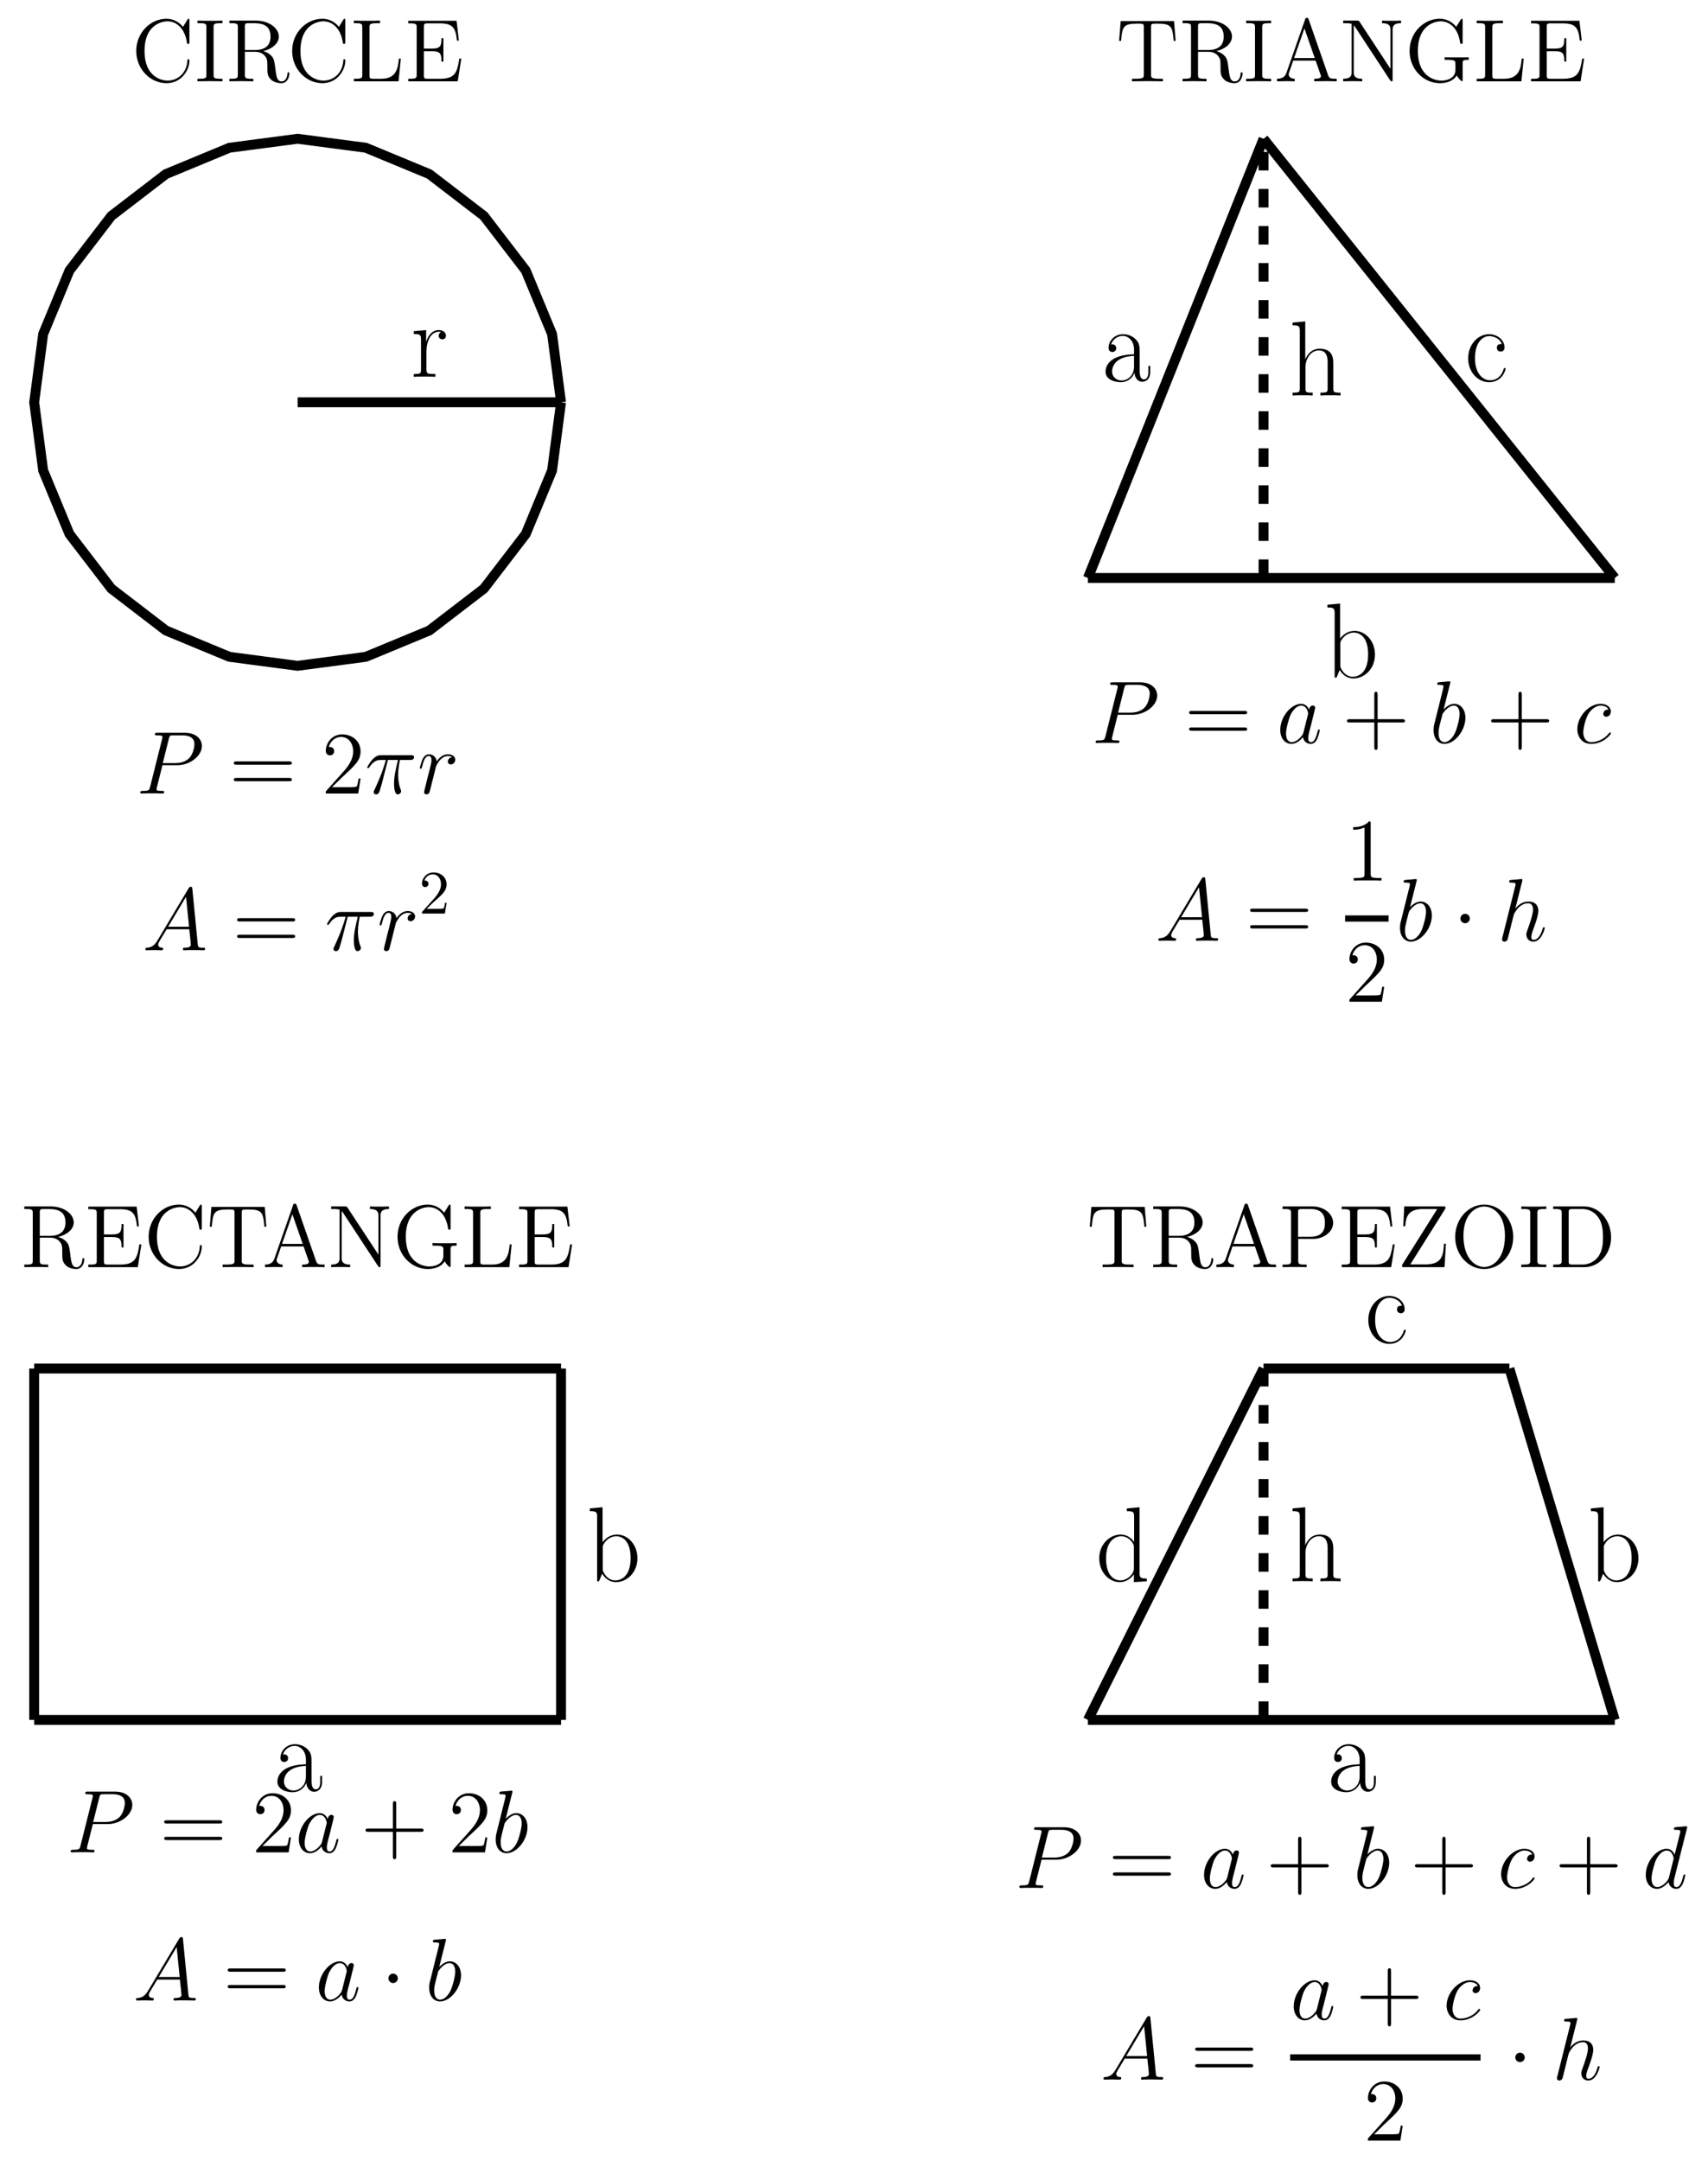 <?xml version="1.0" encoding="UTF-8" standalone="no"?>
<!DOCTYPE svg PUBLIC "-//W3C//DTD SVG 1.1//EN" "http://www.w3.org/Graphics/SVG/1.1/DTD/svg11.dtd">
<svg xmlns="http://www.w3.org/2000/svg" xmlns:xlink="http://www.w3.org/1999/xlink" version="1.1" width="275.684pt" height="348.718pt" viewBox="0 0 275.684 348.718">
<symbol id="font_0_6">
<path d="M .598 .702 C .598 .72 .598 .725 .588 .725 C .582 .725 .581 .723 .575 .713 L .526 .634 C .481 .69 .413 .725 .341 .725 C .158 .725 0 .567 0 .363 C 0 .156 .16 0 .341 0 C .505 0 .598 .143 .598 .253 C .598 .264 .598 .27 .587 .27 C .577 .27 .576 .265 .576 .258 C .567 .099 .451 .029 .354 .029 C .284 .029 .093 .071 .093 .363 C .093 .652 .281 .696 .353 .696 C .458 .696 .55 .607 .57 .457 C .572 .445 .572 .442 .584 .442 C .598 .442 .598 .445 .598 .465 L .598 .702 Z "/>
</symbol>
<symbol id="font_0_a">
<path d="M .181 .607 C .181 .644 .184 .654 .259 .654 L .281 .654 L .281 .683 C .257 .681 .171 .681 .141 .681 C .111 .681 .024 .681 0 .683 L 0 .654 L .022 .654 C .097 .654 .1 .644 .1 .607 L .1 .076 C .1 .039 .097 .029 .022 .029 L 0 .029 L 0 0 C .024 .002 .11 .002 .14 .002 C .17 .002 .257 .002 .281 0 L .281 .029 L .259 .029 C .184 .029 .181 .039 .181 .076 L .181 .607 Z "/>
</symbol>
<symbol id="font_0_f">
<path d="M .38 .361 C .479 .384 .556 .447 .556 .524 C .556 .621 .443 .704 .299 .704 L 0 .704 L 0 .675 L .02 .675 C .092 .675 .095 .665 .095 .628 L .095 .097 C .095 .06 .092 .05 .02 .05 L 0 .05 L 0 .021 C .023 .023 .105 .023 .134 .023 C .163 .023 .246 .023 .269 .021 L .269 .05 L .249 .05 C .177 .05 .174 .06 .174 .097 L .174 .353 L .29 .353 C .329 .353 .366 .342 .393 .314 C .427 .276 .427 .255 .427 .186 C .427 .107 .427 .081 .471 .038 C .486 .023 .528 0 .584 0 C .662 0 .675 .087 .675 .108 C .675 .114 .675 .123 .664 .123 C .654 .123 .654 .117 .653 .107 C .648 .047 .619 .02 .587 .02 C .541 .02 .531 .067 .523 .12 C .522 .127 .516 .17 .513 .195 C .506 .245 .502 .277 .472 .308 C .461 .319 .435 .346 .38 .361 M .286 .373 L .174 .373 L .174 .635 C .174 .658 .174 .67 .195 .674 C .204 .675 .234 .675 .254 .675 C .335 .675 .463 .675 .463 .524 C .463 .437 .416 .373 .286 .373 Z "/>
</symbol>
<symbol id="font_0_b">
<path d="M .529 .256 L .507 .256 C .497 .156 .484 .029 .309 .029 L .222 .029 C .178 .029 .176 .036 .176 .069 L .176 .606 C .176 .642 .178 .654 .265 .654 L .295 .654 L .295 .683 C .266 .681 .178 .681 .143 .681 C .113 .681 .024 .681 0 .683 L 0 .654 L .02 .654 C .092 .654 .095 .644 .095 .607 L .095 .076 C .095 .039 .092 .029 .02 .029 L 0 .029 L 0 0 L .503 0 L .529 .256 Z "/>
</symbol>
<symbol id="font_0_8">
<path d="M .597 .256 L .575 .256 C .551 .1 .527 .029 .358 .029 L .222 .029 C .178 .029 .176 .036 .176 .069 L .176 .339 L .267 .339 C .363 .339 .374 .308 .374 .222 L .396 .222 L .396 .485 L .374 .485 C .374 .399 .363 .368 .267 .368 L .176 .368 L .176 .612 C .176 .645 .178 .652 .222 .652 L .355 .652 C .502 .652 .533 .602 .548 .458 L .57 .458 L .544 .681 L 0 .681 L 0 .652 L .02 .652 C .092 .652 .095 .642 .095 .605 L .095 .076 C .095 .039 .092 .029 .02 .029 L 0 .029 L 0 0 L .557 0 L .597 .256 Z "/>
</symbol>
<use xlink:href="#font_0_6" transform="matrix(14.346,0,0,-14.346,21.992,13.425)"/>
<use xlink:href="#font_0_a" transform="matrix(14.346,0,0,-14.346,31.876,13.124)"/>
<use xlink:href="#font_0_f" transform="matrix(14.346,0,0,-14.346,37.027,13.425)"/>
<use xlink:href="#font_0_6" transform="matrix(14.346,0,0,-14.346,47.155,13.425)"/>
<use xlink:href="#font_0_b" transform="matrix(14.346,0,0,-14.346,57.111,13.124)"/>
<use xlink:href="#font_0_8" transform="matrix(14.346,0,0,-14.346,65.891,13.124)"/>
<path transform="matrix(1,0,0,-1,5.517,334.206)" stroke-width="1.594" stroke-linecap="butt" stroke-miterlimit="10" stroke-linejoin="miter" fill="none" stroke="#000000" d="M 85.04 269.295 L 83.591 280.3 L 79.344 290.555 L 72.586 299.361 L 63.78 306.118 L 53.525 310.366 L 42.52 311.815 L 31.515 310.366 L 21.26 306.118 L 12.454 299.361 L 5.697 290.555 L 1.449 280.3 L 0 269.295 L 1.449 258.29 L 5.697 248.035 L 12.454 239.229 L 21.26 232.471 L 31.515 228.223 L 42.52 226.774 L 53.525 228.223 L 63.78 232.471 L 72.586 239.229 L 79.344 248.035 L 83.591 258.29 L 85.04 269.295 "/>
<path transform="matrix(1,0,0,-1,5.517,334.206)" stroke-width="1.594" stroke-linecap="butt" stroke-miterlimit="10" stroke-linejoin="miter" fill="none" stroke="#000000" d="M 42.52 269.295 L 85.04 269.295 "/>
<symbol id="font_1_6">
<path d="M .119 .236 C .119 .332 .16 .422 .235 .422 C .242 .422 .249 .421 .256 .418 C .256 .418 .234 .411 .234 .385 C .234 .361 .253 .351 .268 .351 C .28 .351 .302 .358 .302 .386 C .302 .418 .27 .438 .236 .438 C .16 .438 .127 .364 .117 .329 L .116 .329 L .116 .438 L 0 .427 L 0 .401 C .059 .401 .068 .395 .068 .347 L .068 .069 C .068 .031 .064 .026 0 .026 L 0 0 C .024 .002 .07 .002 .096 .002 C .125 .002 .176 .002 .203 0 L .203 .026 C .131 .026 .119 .026 .119 .071 L .119 .236 Z "/>
</symbol>
<use xlink:href="#font_1_6" transform="matrix(17.215,0,0,-17.215,66.782,60.797)"/>
<symbol id="font_2_3">
<path d="M .249 .318 L .417 .318 C .555 .318 .693 .42 .693 .534 C .693 .612 .627 .683 .501 .683 L .192 .683 C .173 .683 .164 .683 .164 .664 C .164 .654 .173 .654 .188 .654 C .249 .654 .249 .646 .249 .635 C .249 .633 .249 .627 .245 .612 L .11 .074 C .101 .039 .099 .029 .029 .029 C .01 .029 0 .029 0 .011 C 0 0 .009 0 .015 0 C .034 0 .054 .002 .073 .002 L .19 .002 C .209 .002 .23 0 .249 0 C .257 0 .268 0 .268 .019 C .268 .029 .259 .029 .244 .029 C .184 .029 .183 .036 .183 .046 C .183 .051 .184 .058 .185 .063 L .249 .318 M .321 .615 C .33 .652 .334 .654 .373 .654 L .472 .654 C .547 .654 .609 .63 .609 .555 C .609 .529 .596 .444 .55 .398 C .533 .38 .485 .342 .394 .342 L .253 .342 L .321 .615 Z "/>
</symbol>
<use xlink:href="#font_2_3" transform="matrix(14.346,0,0,-14.346,22.647,128.035)"/>
<symbol id="font_0_4">
<path d="M .621 .186 C .635 .186 .653 .186 .653 .204 C .653 .223 .636 .223 .621 .223 L .032 .223 C .018 .223 0 .223 0 .205 C 0 .186 .017 .186 .032 .186 L .621 .186 M .621 0 C .635 0 .653 0 .653 .018 C .653 .037 .636 .037 .621 .037 L .032 .037 C .018 .037 0 .037 0 .019 C 0 0 .017 0 .032 0 L .621 0 Z "/>
</symbol>
<symbol id="font_0_3">
<path d="M .391 .168 L .369 .168 C .366 .151 .358 .096 .348 .08 C .341 .071 .284 .071 .254 .071 L .069 .071 C .096 .094 .157 .158 .183 .182 C .335 .322 .391 .374 .391 .473 C .391 .588 .3 .665 .184 .665 C .068 .665 0 .566 0 .48 C 0 .429 .044 .429 .047 .429 C .068 .429 .094 .444 .094 .476 C .094 .504 .075 .523 .047 .523 C .038 .523 .036 .523 .033 .522 C .052 .59 .106 .636 .171 .636 C .256 .636 .308 .565 .308 .473 C .308 .388 .259 .314 .202 .25 L 0 .024 L 0 0 L .365 0 L .391 .168 Z "/>
</symbol>
<use xlink:href="#font_0_4" transform="matrix(14.346,0,0,-14.346,37.738,126.055)"/>
<use xlink:href="#font_0_3" transform="matrix(14.346,0,0,-14.346,52.586,128.035)"/>
<symbol id="font_2_1">
<path d="M .233 .387 L .346 .387 C .319 .275 .302 .202 .302 .122 C .302 .108 .302 0 .343 0 C .364 0 .382 .019 .382 .036 C .382 .041 .382 .043 .375 .058 C .348 .127 .348 .213 .348 .22 C .348 .226 .348 .297 .369 .387 L .481 .387 C .494 .387 .527 .387 .527 .419 C .527 .441 .508 .441 .49 .441 L .161 .441 C .138 .441 .104 .441 .058 .392 C .032 .363 0 .31 0 .304 C 0 .298 .005 .296 .011 .296 C .018 .296 .019 .299 .024 .305 C .076 .387 .128 .387 .153 .387 L .21 .387 C .188 .312 .163 .225 .081 .05 C .073 .034 .073 .032 .073 .026 C .073 .005 .091 0 .1 0 C .129 0 .137 .026 .149 .068 C .165 .119 .165 .121 .175 .161 L .233 .387 Z "/>
</symbol>
<symbol id="font_2_9">
<path d="M .362 .419 C .331 .413 .315 .391 .315 .369 C .315 .345 .334 .337 .348 .337 C .376 .337 .399 .361 .399 .391 C .399 .423 .368 .451 .318 .451 C .278 .451 .232 .433 .19 .372 C .183 .425 .143 .451 .103 .451 C .064 .451 .044 .421 .032 .399 C .015 .363 0 .303 0 .298 C 0 .294 .004 .289 .011 .289 C .019 .289 .02 .29 .026 .313 C .041 .373 .06 .431 .1 .431 C .124 .431 .131 .414 .131 .385 C .131 .363 .121 .324 .114 .293 L .086 .185 C .082 .166 .071 .121 .066 .103 C .059 .077 .048 .03 .048 .025 C .048 .011 .059 0 .074 0 C .085 0 .104 .007 .11 .027 C .113 .035 .15 .186 .156 .209 C .161 .231 .167 .252 .172 .274 C .176 .288 .18 .304 .183 .317 C .186 .326 .213 .375 .238 .397 C .25 .408 .276 .431 .317 .431 C .333 .431 .349 .428 .362 .419 Z "/>
</symbol>
<symbol id="font_2_2">
<path d="M .136 .111 C .101 .052 .067 .032 .019 .029 C .008 .028 0 .028 0 .01 C 0 .004 .005 0 .012 0 C .03 0 .075 .002 .093 .002 C .122 .002 .154 0 .182 0 C .188 0 .2 0 .2 .019 C .2 .028 .192 .029 .186 .029 C .163 .031 .144 .039 .144 .063 C .144 .077 .15 .088 .163 .11 L .239 .236 L .494 .236 C .495 .227 .495 .219 .496 .21 C .499 .184 .511 .08 .511 .061 C .511 .031 .46 .029 .444 .029 C .433 .029 .422 .029 .422 .011 C .422 0 .431 0 .437 0 C .454 0 .474 .002 .491 .002 L .548 .002 C .609 .002 .653 0 .654 0 C .661 0 .672 0 .672 .019 C .672 .029 .663 .029 .648 .029 C .593 .029 .592 .038 .589 .068 L .528 .692 C .526 .712 .522 .714 .511 .714 C .501 .714 .495 .712 .486 .697 L .136 .111 M .256 .265 L .457 .601 L .491 .265 L .256 .265 Z "/>
</symbol>
<use xlink:href="#font_2_1" transform="matrix(14.346,0,0,-14.346,59.27,128.178)"/>
<use xlink:href="#font_2_9" transform="matrix(14.346,0,0,-14.346,67.763,128.178)"/>
<use xlink:href="#font_2_2" transform="matrix(14.346,0,0,-14.346,23.47,153.33)"/>
<use xlink:href="#font_0_4" transform="matrix(14.346,0,0,-14.346,38.272,151.35)"/>
<use xlink:href="#font_2_1" transform="matrix(14.346,0,0,-14.346,52.781,153.473)"/>
<use xlink:href="#font_2_9" transform="matrix(14.346,0,0,-14.346,61.274,153.473)"/>
<symbol id="font_3_1">
<path d="M .077 .077 L .183 .18 C .339 .318 .399 .372 .399 .472 C .399 .586 .309 .666 .187 .666 C .074 .666 0 .574 0 .485 C 0 .429 .05 .429 .053 .429 C .07 .429 .105 .441 .105 .482 C .105 .508 .087 .534 .052 .534 C .044 .534 .042 .534 .039 .533 C .062 .598 .116 .635 .174 .635 C .265 .635 .308 .554 .308 .472 C .308 .392 .258 .313 .203 .251 L .011 .037 C 0 .026 0 .024 0 0 L .371 0 L .399 .174 L .374 .174 C .369 .144 .362 .1 .352 .085 C .345 .077 .279 .077 .257 .077 L .077 .077 Z "/>
</symbol>
<use xlink:href="#font_3_1" transform="matrix(9.963,0,0,-9.963,68.11,147.407)"/>
<symbol id="font_0_10">
<path d="M .618 .678 L .018 .678 L 0 .455 L .022 .455 C .036 .613 .045 .649 .203 .649 C .221 .649 .249 .649 .257 .647 C .277 .644 .278 .632 .278 .609 L .278 .077 C .278 .043 .278 .029 .18 .029 L .144 .029 L .144 0 C .176 .002 .279 .002 .318 .002 C .357 .002 .461 .002 .493 0 L .493 .029 L .457 .029 C .359 .029 .359 .043 .359 .077 L .359 .609 C .359 .634 .361 .643 .377 .647 C .385 .649 .414 .649 .433 .649 C .591 .649 .6 .613 .614 .455 L .636 .455 L .618 .678 Z "/>
</symbol>
<symbol id="font_0_5">
<path d="M .356 .696 C .352 .708 .35 .714 .336 .714 C .322 .714 .32 .711 .315 .695 L .106 .097 C .092 .056 .064 .03 0 .029 L 0 0 C .061 .002 .063 .002 .096 .002 C .124 .002 .172 .002 .198 0 L .198 .029 C .156 .03 .131 .051 .131 .079 C .131 .085 .131 .087 .136 .1 L .182 .233 L .434 .233 L .489 .076 C .494 .064 .494 .062 .494 .059 C .494 .029 .443 .029 .418 .029 L .418 0 C .441 .002 .52 .002 .548 .002 C .576 .002 .648 .002 .671 0 L .671 .029 C .606 .029 .588 .029 .574 .07 L .356 .696 M .308 .595 L .424 .262 L .192 .262 L .308 .595 Z "/>
</symbol>
<symbol id="font_0_c">
<path d="M .185 .669 C .176 .682 .175 .683 .153 .683 L 0 .683 L 0 .654 C .043 .654 .068 .654 .095 .647 L .095 .105 C .095 .076 .095 .029 0 .029 L 0 0 C .026 .002 .079 .002 .107 .002 C .135 .002 .188 .002 .214 0 L .214 .029 C .119 .029 .119 .076 .119 .105 L .119 .631 C .127 .623 .127 .621 .136 .609 L .526 .015 C .536 .001 .537 0 .544 0 C .553 0 .555 .004 .556 .006 L .556 .578 C .556 .607 .556 .654 .651 .654 L .651 .683 C .625 .681 .572 .681 .544 .681 C .516 .681 .463 .681 .437 .683 L .437 .654 C .532 .654 .532 .607 .532 .578 L .532 .141 L .185 .669 Z "/>
</symbol>
<symbol id="font_0_9">
<path d="M .597 .219 C .597 .258 .601 .263 .665 .263 L .665 .292 C .639 .29 .57 .29 .54 .29 C .508 .29 .421 .29 .394 .292 L .394 .263 L .425 .263 C .513 .263 .516 .251 .516 .215 L .516 .151 C .516 .037 .385 .029 .359 .029 C .28 .029 .093 .077 .093 .363 C .093 .652 .282 .696 .352 .696 C .439 .696 .543 .633 .569 .456 C .571 .445 .571 .442 .583 .442 C .597 .442 .597 .445 .597 .465 L .597 .702 C .597 .72 .597 .725 .587 .725 C .581 .725 .58 .723 .574 .713 L .525 .634 C .496 .67 .435 .725 .34 .725 C .159 .725 0 .568 0 .363 C 0 .156 .159 0 .341 0 C .412 0 .493 .023 .53 .087 C .548 .055 .581 .022 .589 .022 C .597 .022 .597 .028 .597 .044 L .597 .219 Z "/>
</symbol>
<use xlink:href="#font_0_10" transform="matrix(14.346,0,0,-14.346,180.633,13.124)"/>
<use xlink:href="#font_0_f" transform="matrix(14.346,0,0,-14.346,190.876,13.425)"/>
<use xlink:href="#font_0_a" transform="matrix(14.346,0,0,-14.346,201.134,13.124)"/>
<use xlink:href="#font_0_5" transform="matrix(14.346,0,0,-14.346,206.126,13.124)"/>
<use xlink:href="#font_0_c" transform="matrix(14.346,0,0,-14.346,216.8,13.124)"/>
<use xlink:href="#font_0_9" transform="matrix(14.346,0,0,-14.346,227.516,13.425)"/>
<use xlink:href="#font_0_b" transform="matrix(14.346,0,0,-14.346,238.348,13.124)"/>
<use xlink:href="#font_0_8" transform="matrix(14.346,0,0,-14.346,247.128,13.124)"/>
<path transform="matrix(1,0,0,-1,5.517,334.206)" stroke-width="1.594" stroke-linecap="butt" stroke-miterlimit="10" stroke-linejoin="miter" fill="none" stroke="#000000" d="M 170.081 240.948 L 255.121 240.948 "/>
<symbol id="font_1_2">
<path d="M .119 .702 L 0 .691 L 0 .665 C .059 .665 .068 .659 .068 .611 L .068 .008 L .086 .008 L .115 .079 C .144 .032 .187 0 .245 0 C .345 0 .446 .088 .446 .224 C .446 .352 .356 .446 .255 .446 C .193 .446 .149 .413 .119 .374 L .119 .702 M .121 .323 C .121 .341 .121 .344 .135 .365 C .174 .425 .23 .43 .249 .43 C .279 .43 .382 .414 .382 .225 C .382 .027 .264 .016 .24 .016 C .209 .016 .164 .028 .132 .086 C .121 .105 .121 .107 .121 .125 L .121 .323 Z "/>
</symbol>
<use xlink:href="#font_1_2" transform="matrix(17.215,0,0,-17.215,214.252,109.472)"/>
<path transform="matrix(1,0,0,-1,5.517,334.206)" stroke-width="1.594" stroke-linecap="butt" stroke-miterlimit="10" stroke-linejoin="miter" fill="none" stroke="#000000" d="M 170.081 240.948 L 198.428 311.815 "/>
<symbol id="font_1_1">
<path d="M .32 .267 C .32 .333 .32 .368 .278 .407 C .241 .44 .198 .45 .164 .45 C .085 .45 .028 .388 .028 .322 C .028 .285 .058 .283 .064 .283 C .077 .283 .1 .291 .1 .319 C .1 .344 .081 .355 .064 .355 C .06 .355 .055 .354 .052 .353 C .073 .416 .127 .434 .162 .434 C .212 .434 .267 .39 .267 .306 L .267 .262 C .208 .26 .137 .252 .081 .222 C .018 .187 0 .137 0 .099 C 0 .022 .09 0 .143 0 C .198 0 .249 .031 .271 .088 C .273 .044 .301 .004 .345 .004 C .366 .004 .419 .018 .419 .097 L .419 .153 L .401 .153 L .401 .096 C .401 .035 .374 .027 .361 .027 C .32 .027 .32 .079 .32 .123 L .32 .267 M .267 .147 C .267 .06 .205 .016 .15 .016 C .1 .016 .061 .053 .061 .099 C .061 .129 .074 .182 .132 .214 C .18 .241 .235 .245 .267 .247 L .267 .147 Z "/>
</symbol>
<use xlink:href="#font_1_1" transform="matrix(17.215,0,0,-17.215,178.445,61.672)"/>
<path transform="matrix(1,0,0,-1,5.517,334.206)" stroke-width="1.594" stroke-linecap="butt" stroke-miterlimit="10" stroke-linejoin="miter" fill="none" stroke="#000000" d="M 198.428 311.815 L 255.121 240.948 "/>
<symbol id="font_1_3">
<path d="M .316 .358 C .297 .358 .269 .358 .269 .323 C .269 .295 .292 .287 .305 .287 C .312 .287 .341 .29 .341 .325 C .341 .396 .273 .45 .196 .45 C .09 .45 0 .352 0 .224 C 0 .091 .094 0 .196 0 C .32 0 .351 .115 .351 .126 C .351 .13 .35 .133 .343 .133 C .336 .133 .335 .132 .331 .119 C .305 .038 .248 .018 .205 .018 C .141 .018 .064 .077 .064 .225 C .064 .377 .138 .432 .197 .432 C .236 .432 .294 .413 .316 .358 Z "/>
</symbol>
<use xlink:href="#font_1_3" transform="matrix(17.215,0,0,-17.215,236.974,61.672)"/>
<path transform="matrix(1,0,0,-1,5.517,334.206)" stroke-width="1.594" stroke-linecap="butt" stroke-dasharray="2.989,2.989" stroke-miterlimit="10" stroke-linejoin="miter" fill="none" stroke="#000000" d="M 198.428 240.948 L 198.428 311.815 "/>
<symbol id="font_1_5">
<path d="M .382 .304 C .382 .355 .372 .438 .254 .438 C .172 .438 .132 .372 .12 .339 L .119 .339 L .119 .694 L 0 .683 L 0 .657 C .059 .657 .068 .651 .068 .603 L .068 .069 C .068 .031 .064 .026 0 .026 L 0 0 C .024 .002 .068 .002 .094 .002 C .12 .002 .165 .002 .189 0 L .189 .026 C .125 .026 .121 .03 .121 .069 L .121 .261 C .121 .353 .177 .422 .247 .422 C .321 .422 .329 .356 .329 .308 L .329 .069 C .329 .031 .325 .026 .261 .026 L .261 0 C .285 .002 .329 .002 .355 .002 C .381 .002 .426 .002 .45 0 L .45 .026 C .386 .026 .382 .03 .382 .069 L .382 .304 Z "/>
</symbol>
<use xlink:href="#font_1_5" transform="matrix(17.215,0,0,-17.215,208.628,63.806)"/>
<use xlink:href="#font_2_3" transform="matrix(14.346,0,0,-14.346,176.841,119.891)"/>
<use xlink:href="#font_0_4" transform="matrix(14.346,0,0,-14.346,191.933,117.911)"/>
<symbol id="font_2_4">
<path d="M .261 .129 C .256 .112 .256 .11 .242 .091 C .22 .063 .176 .02 .129 .02 C .088 .02 .065 .057 .065 .116 C .065 .171 .096 .283 .115 .325 C .149 .395 .196 .431 .235 .431 C .301 .431 .314 .349 .314 .341 C .314 .34 .311 .327 .31 .325 L .261 .129 M .325 .385 C .314 .411 .287 .451 .235 .451 C .122 .451 0 .305 0 .157 C 0 .058 .058 0 .126 0 C .181 0 .228 .043 .256 .076 C .266 .017 .313 0 .343 0 C .373 0 .397 .018 .415 .054 C .431 .088 .445 .149 .445 .153 C .445 .158 .441 .162 .435 .162 C .426 .162 .425 .157 .421 .142 C .406 .083 .387 .02 .346 .02 C .317 .02 .315 .046 .315 .066 C .315 .089 .318 .1 .327 .139 C .334 .164 .339 .186 .347 .215 C .384 .365 .393 .401 .393 .407 C .393 .421 .382 .432 .367 .432 C .335 .432 .327 .397 .325 .385 Z "/>
</symbol>
<use xlink:href="#font_2_4" transform="matrix(14.346,0,0,-14.346,206.642,120.034)"/>
<symbol id="font_0_1">
<path d="M .345 .308 L .621 .308 C .635 .308 .653 .308 .653 .326 C .653 .345 .636 .345 .621 .345 L .345 .345 L .345 .621 C .345 .635 .345 .653 .327 .653 C .308 .653 .308 .636 .308 .621 L .308 .345 L .032 .345 C .018 .345 0 .345 0 .327 C 0 .308 .017 .308 .032 .308 L .308 .308 L .308 .032 C .308 .018 .308 0 .326 0 C .345 0 .345 .017 .345 .032 L .345 .308 Z "/>
</symbol>
<use xlink:href="#font_0_1" transform="matrix(14.346,0,0,-14.346,217.405,120.996)"/>
<symbol id="font_2_5">
<path d="M .186 .679 C .187 .683 .189 .689 .189 .694 C .189 .704 .179 .704 .177 .704 C .176 .704 .14 .701 .122 .699 C .105 .698 .09 .696 .072 .695 C .048 .693 .041 .692 .041 .674 C .041 .664 .051 .664 .061 .664 C .112 .664 .112 .655 .112 .645 C .112 .638 .104 .609 .1 .591 L .076 .495 C .066 .455 .009 .228 .005 .21 C 0 .185 0 .168 0 .155 C 0 .053 .057 0 .122 0 C .238 0 .358 .149 .358 .294 C .358 .386 .306 .451 .231 .451 C .179 .451 .132 .408 .113 .388 L .186 .679 M .123 .02 C .091 .02 .056 .044 .056 .122 C .056 .155 .059 .174 .077 .244 C .08 .257 .096 .321 .1 .334 C .102 .342 .161 .431 .229 .431 C .273 .431 .293 .387 .293 .335 C .293 .287 .265 .174 .24 .122 C .215 .068 .169 .02 .123 .02 Z "/>
</symbol>
<use xlink:href="#font_2_5" transform="matrix(14.346,0,0,-14.346,231.39,120.034)"/>
<use xlink:href="#font_0_1" transform="matrix(14.346,0,0,-14.346,240.679,120.996)"/>
<symbol id="font_2_6">
<path d="M .351 .386 C .332 .386 .323 .386 .309 .374 C .303 .369 .292 .354 .292 .338 C .292 .318 .307 .306 .326 .306 C .35 .306 .377 .326 .377 .366 C .377 .414 .331 .451 .262 .451 C .131 .451 0 .308 0 .166 C 0 .079 .054 0 .156 0 C .292 0 .378 .106 .378 .119 C .378 .125 .372 .13 .368 .13 C .365 .13 .364 .129 .355 .12 C .291 .035 .196 .02 .158 .02 C .089 .02 .067 .08 .067 .13 C .067 .165 .084 .262 .12 .33 C .146 .377 .2 .431 .263 .431 C .276 .431 .331 .429 .351 .386 Z "/>
</symbol>
<use xlink:href="#font_2_6" transform="matrix(14.346,0,0,-14.346,254.592,120.034)"/>
<use xlink:href="#font_2_2" transform="matrix(14.346,0,0,-14.346,186.973,151.793)"/>
<symbol id="font_0_2">
<path d="M .197 .641 C .197 .664 .197 .665 .177 .665 C .153 .638 .103 .601 0 .601 L 0 .572 C .023 .572 .073 .572 .128 .598 L .128 .077 C .128 .041 .125 .029 .037 .029 L .006 .029 L .006 0 C .033 .002 .13 .002 .163 .002 C .196 .002 .292 .002 .319 0 L .319 .029 L .288 .029 C .2 .029 .197 .041 .197 .077 L .197 .641 Z "/>
</symbol>
<use xlink:href="#font_0_4" transform="matrix(14.346,0,0,-14.346,201.775,149.813)"/>
<use xlink:href="#font_0_2" transform="matrix(14.346,0,0,-14.346,218.412,142.088)"/>
<path transform="matrix(1,0,0,-1,217.107,148.206)" stroke-width="1" stroke-linecap="butt" stroke-miterlimit="10" stroke-linejoin="miter" fill="none" stroke="#000000" d="M 0 0 L 7.024 0 "/>
<use xlink:href="#font_0_3" transform="matrix(14.346,0,0,-14.346,217.81,161.634)"/>
<use xlink:href="#font_2_5" transform="matrix(14.346,0,0,-14.346,225.972,151.936)"/>
<symbol id="font_4_1">
<path d="M .106 .053 C .106 .082 .082 .106 .053 .106 C .024 .106 0 .082 0 .053 C 0 .024 .024 0 .053 0 C .082 0 .106 .024 .106 .053 Z "/>
</symbol>
<use xlink:href="#font_4_1" transform="matrix(14.346,0,0,-14.346,235.72,148.967)"/>
<symbol id="font_2_8">
<path d="M .226 .679 C .227 .683 .229 .689 .229 .694 C .229 .704 .219 .704 .217 .704 C .216 .704 .167 .7 .162 .699 C .145 .698 .13 .696 .112 .695 C .087 .693 .08 .692 .08 .674 C .08 .664 .088 .664 .102 .664 C .151 .664 .152 .655 .152 .645 C .152 .639 .15 .631 .149 .628 L .004 .049 C 0 .034 0 .032 0 .026 C 0 .004 .017 0 .027 0 C .044 0 .057 .013 .062 .024 L .107 .205 C .112 .227 .118 .248 .123 .27 C .134 .312 .134 .313 .153 .342 C .172 .371 .217 .431 .294 .431 C .334 .431 .348 .401 .348 .361 C .348 .305 .309 .196 .287 .136 C .278 .112 .273 .099 .273 .081 C .273 .036 .304 0 .352 0 C .445 0 .48 .147 .48 .153 C .48 .158 .476 .162 .47 .162 C .461 .162 .46 .159 .455 .142 C .432 .062 .395 .02 .355 .02 C .345 .02 .329 .021 .329 .053 C .329 .079 .341 .111 .345 .122 C .363 .17 .408 .288 .408 .346 C .408 .406 .373 .451 .297 .451 C .24 .451 .19 .424 .149 .372 L .226 .679 Z "/>
</symbol>
<use xlink:href="#font_2_8" transform="matrix(14.346,0,0,-14.346,242.448,151.936)"/>
<use xlink:href="#font_0_f" transform="matrix(14.346,0,0,-14.346,3.924,204.763)"/>
<use xlink:href="#font_0_8" transform="matrix(14.346,0,0,-14.346,14.253,204.462)"/>
<use xlink:href="#font_0_6" transform="matrix(14.346,0,0,-14.346,23.994,204.763)"/>
<use xlink:href="#font_0_10" transform="matrix(14.346,0,0,-14.346,33.864,204.462)"/>
<use xlink:href="#font_0_5" transform="matrix(14.346,0,0,-14.346,42.773,204.462)"/>
<use xlink:href="#font_0_c" transform="matrix(14.346,0,0,-14.346,53.447,204.462)"/>
<use xlink:href="#font_0_9" transform="matrix(14.346,0,0,-14.346,64.163,204.763)"/>
<use xlink:href="#font_0_b" transform="matrix(14.346,0,0,-14.346,74.995,204.462)"/>
<use xlink:href="#font_0_8" transform="matrix(14.346,0,0,-14.346,83.775,204.462)"/>
<path transform="matrix(1,0,0,-1,5.517,334.206)" stroke-width="1.594" stroke-linecap="butt" stroke-miterlimit="10" stroke-linejoin="miter" fill="none" stroke="#000000" d="M 0 56.694 L 85.04 56.694 "/>
<use xlink:href="#font_1_1" transform="matrix(17.215,0,0,-17.215,44.778,289.18)"/>
<path transform="matrix(1,0,0,-1,5.517,334.206)" stroke-width="1.594" stroke-linecap="butt" stroke-miterlimit="10" stroke-linejoin="miter" fill="none" stroke="#000000" d="M 85.04 56.694 L 85.04 113.387 "/>
<use xlink:href="#font_1_2" transform="matrix(17.215,0,0,-17.215,95.208,255.282)"/>
<path transform="matrix(1,0,0,-1,5.517,334.206)" stroke-width="1.594" stroke-linecap="butt" stroke-miterlimit="10" stroke-linejoin="miter" fill="none" stroke="#000000" d="M 85.04 113.387 L 0 113.387 "/>
<path transform="matrix(1,0,0,-1,5.517,334.206)" stroke-width="1.594" stroke-linecap="butt" stroke-miterlimit="10" stroke-linejoin="miter" fill="none" stroke="#000000" d="M 0 113.387 L 0 56.694 "/>
<use xlink:href="#font_2_3" transform="matrix(14.346,0,0,-14.346,11.413,298.886)"/>
<use xlink:href="#font_0_4" transform="matrix(14.346,0,0,-14.346,26.504,296.906)"/>
<use xlink:href="#font_0_3" transform="matrix(14.346,0,0,-14.346,41.352,298.886)"/>
<use xlink:href="#font_2_4" transform="matrix(14.346,0,0,-14.346,48.237,299.029)"/>
<use xlink:href="#font_0_1" transform="matrix(14.346,0,0,-14.346,59,299.991)"/>
<use xlink:href="#font_0_3" transform="matrix(14.346,0,0,-14.346,73.045,298.886)"/>
<use xlink:href="#font_2_5" transform="matrix(14.346,0,0,-14.346,80.008,299.029)"/>
<use xlink:href="#font_2_2" transform="matrix(14.346,0,0,-14.346,21.958,322.796)"/>
<use xlink:href="#font_0_4" transform="matrix(14.346,0,0,-14.346,36.76,320.816)"/>
<use xlink:href="#font_2_4" transform="matrix(14.346,0,0,-14.346,51.47,322.939)"/>
<use xlink:href="#font_4_1" transform="matrix(14.346,0,0,-14.346,62.692,319.97)"/>
<use xlink:href="#font_2_5" transform="matrix(14.346,0,0,-14.346,69.277,322.939)"/>
<symbol id="font_0_e">
<path d="M .176 .318 L .345 .318 C .462 .318 .569 .397 .569 .498 C .569 .595 .472 .683 .337 .683 L 0 .683 L 0 .654 L .02 .654 C .092 .654 .095 .644 .095 .607 L .095 .076 C .095 .039 .092 .029 .02 .029 L 0 .029 L 0 0 C .024 .002 .106 .002 .135 .002 C .165 .002 .247 .002 .271 0 L .271 .029 L .251 .029 C .179 .029 .176 .039 .176 .076 L .176 .318 M .174 .342 L .174 .614 C .174 .647 .176 .654 .22 .654 L .314 .654 C .476 .654 .476 .541 .476 .498 C .476 .456 .476 .342 .313 .342 L .174 .342 Z "/>
</symbol>
<symbol id="font_0_11">
<path d="M .481 .648 C .489 .661 .489 .662 .489 .669 C .489 .683 .484 .683 .465 .683 L .025 .683 L .014 .46 L .036 .46 C .043 .573 .074 .654 .236 .654 L .396 .654 L 0 .024 C 0 .001 .001 0 .024 0 L .478 0 L .494 .264 L .472 .264 C .465 .123 .444 .031 .262 .031 L .093 .031 L .481 .648 Z "/>
</symbol>
<symbol id="font_0_d">
<path d="M .653 .36 C .653 .567 .501 .725 .327 .725 C .149 .725 0 .565 0 .36 C 0 .157 .151 0 .326 0 C .505 0 .653 .159 .653 .36 M .327 .023 C .225 .023 .093 .119 .093 .375 C .093 .62 .232 .703 .326 .703 C .425 .703 .56 .617 .56 .375 C .56 .115 .424 .023 .327 .023 Z "/>
</symbol>
<symbol id="font_0_7">
<path d="M 0 .683 L 0 .654 L .02 .654 C .092 .654 .095 .644 .095 .607 L .095 .076 C .095 .039 .092 .029 .02 .029 L 0 .029 L 0 0 L .35 0 C .517 0 .651 .15 .651 .335 C .651 .528 .516 .683 .35 .683 L 0 .683 M .22 .029 C .176 .029 .174 .036 .174 .069 L .174 .614 C .174 .647 .176 .654 .22 .654 L .325 .654 C .408 .654 .474 .614 .515 .548 C .56 .477 .56 .376 .56 .336 C .56 .28 .559 .186 .502 .112 C .469 .07 .409 .029 .325 .029 L .22 .029 Z "/>
</symbol>
<use xlink:href="#font_0_10" transform="matrix(14.346,0,0,-14.346,175.9,204.462)"/>
<use xlink:href="#font_0_f" transform="matrix(14.346,0,0,-14.346,186.143,204.763)"/>
<use xlink:href="#font_0_5" transform="matrix(14.346,0,0,-14.346,196.329,204.462)"/>
<use xlink:href="#font_0_e" transform="matrix(14.346,0,0,-14.346,207.017,204.462)"/>
<use xlink:href="#font_0_8" transform="matrix(14.346,0,0,-14.346,216.557,204.462)"/>
<use xlink:href="#font_0_11" transform="matrix(14.346,0,0,-14.346,226.298,204.462)"/>
<use xlink:href="#font_0_d" transform="matrix(14.346,0,0,-14.346,234.877,204.763)"/>
<use xlink:href="#font_0_a" transform="matrix(14.346,0,0,-14.346,245.551,204.462)"/>
<use xlink:href="#font_0_7" transform="matrix(14.346,0,0,-14.346,250.701,204.462)"/>
<path transform="matrix(1,0,0,-1,5.517,334.206)" stroke-width="1.594" stroke-linecap="butt" stroke-miterlimit="10" stroke-linejoin="miter" fill="none" stroke="#000000" d="M 170.081 56.694 L 255.121 56.694 "/>
<use xlink:href="#font_1_1" transform="matrix(17.215,0,0,-17.215,214.857,289.18)"/>
<path transform="matrix(1,0,0,-1,5.517,334.206)" stroke-width="1.594" stroke-linecap="butt" stroke-miterlimit="10" stroke-linejoin="miter" fill="none" stroke="#000000" d="M 255.121 56.694 L 238.113 113.387 "/>
<use xlink:href="#font_1_2" transform="matrix(17.215,0,0,-17.215,256.782,255.282)"/>
<path transform="matrix(1,0,0,-1,5.517,334.206)" stroke-width="1.594" stroke-linecap="butt" stroke-miterlimit="10" stroke-linejoin="miter" fill="none" stroke="#000000" d="M 238.113 113.387 L 198.428 113.387 "/>
<use xlink:href="#font_1_3" transform="matrix(17.215,0,0,-17.215,220.855,216.841)"/>
<path transform="matrix(1,0,0,-1,5.517,334.206)" stroke-width="1.594" stroke-linecap="butt" stroke-miterlimit="10" stroke-linejoin="miter" fill="none" stroke="#000000" d="M 198.428 113.387 L 170.081 56.694 "/>
<symbol id="font_1_4">
<path d="M .259 .691 L .259 .665 C .318 .665 .327 .659 .327 .611 L .327 .377 C .323 .382 .282 .446 .201 .446 C .099 .446 0 .355 0 .223 C 0 .092 .093 0 .191 0 C .276 0 .32 .066 .325 .073 L .325 0 L .446 .008 L .446 .034 C .387 .034 .378 .04 .378 .088 L .378 .702 L .259 .691 M .325 .128 C .325 .098 .307 .071 .284 .051 C .25 .021 .216 .016 .197 .016 C .168 .016 .064 .031 .064 .222 C .064 .418 .18 .43 .206 .43 C .252 .43 .289 .404 .312 .368 C .325 .347 .325 .344 .325 .326 L .325 .128 Z "/>
</symbol>
<use xlink:href="#font_1_4" transform="matrix(17.215,0,0,-17.215,177.425,255.282)"/>
<path transform="matrix(1,0,0,-1,5.517,334.206)" stroke-width="1.594" stroke-linecap="butt" stroke-dasharray="2.989,2.989" stroke-miterlimit="10" stroke-linejoin="miter" fill="none" stroke="#000000" d="M 198.428 56.694 L 198.428 113.387 "/>
<use xlink:href="#font_1_5" transform="matrix(17.215,0,0,-17.215,208.628,255.144)"/>
<use xlink:href="#font_2_3" transform="matrix(14.346,0,0,-14.346,164.541,304.631)"/>
<use xlink:href="#font_0_4" transform="matrix(14.346,0,0,-14.346,179.632,302.651)"/>
<use xlink:href="#font_2_4" transform="matrix(14.346,0,0,-14.346,194.342,304.774)"/>
<use xlink:href="#font_0_1" transform="matrix(14.346,0,0,-14.346,205.105,305.736)"/>
<use xlink:href="#font_2_5" transform="matrix(14.346,0,0,-14.346,219.089,304.774)"/>
<use xlink:href="#font_0_1" transform="matrix(14.346,0,0,-14.346,228.379,305.736)"/>
<use xlink:href="#font_2_6" transform="matrix(14.346,0,0,-14.346,242.291,304.774)"/>
<use xlink:href="#font_0_1" transform="matrix(14.346,0,0,-14.346,251.726,305.736)"/>
<symbol id="font_2_7">
<path d="M .463 .679 C .464 .683 .466 .689 .466 .694 C .466 .704 .456 .704 .454 .704 C .453 .704 .404 .7 .399 .699 C .382 .698 .367 .696 .349 .695 C .324 .693 .317 .692 .317 .674 C .317 .664 .325 .664 .339 .664 C .388 .664 .389 .655 .389 .645 C .389 .639 .387 .631 .386 .628 L .325 .385 C .314 .411 .287 .451 .235 .451 C .122 .451 0 .305 0 .157 C 0 .058 .058 0 .126 0 C .181 0 .228 .043 .256 .076 C .266 .017 .313 0 .343 0 C .373 0 .397 .018 .415 .054 C .431 .088 .445 .149 .445 .153 C .445 .158 .441 .162 .435 .162 C .426 .162 .425 .157 .421 .142 C .406 .083 .387 .02 .346 .02 C .317 .02 .315 .046 .315 .066 C .315 .07 .315 .091 .322 .119 L .463 .679 M .261 .129 C .256 .112 .256 .11 .242 .091 C .22 .063 .176 .02 .129 .02 C .088 .02 .065 .057 .065 .116 C .065 .171 .096 .283 .115 .325 C .149 .395 .196 .431 .235 .431 C .301 .431 .314 .349 .314 .341 C .314 .34 .311 .327 .31 .325 L .261 .129 Z "/>
</symbol>
<use xlink:href="#font_2_7" transform="matrix(14.346,0,0,-14.346,265.639,304.774)"/>
<use xlink:href="#font_2_2" transform="matrix(14.346,0,0,-14.346,178.111,335.557)"/>
<use xlink:href="#font_0_4" transform="matrix(14.346,0,0,-14.346,192.913,333.577)"/>
<use xlink:href="#font_2_4" transform="matrix(14.346,0,0,-14.346,208.818,325.994)"/>
<use xlink:href="#font_0_1" transform="matrix(14.346,0,0,-14.346,219.581,326.956)"/>
<use xlink:href="#font_2_6" transform="matrix(14.346,0,0,-14.346,233.494,325.994)"/>
<path transform="matrix(1,0,0,-1,208.244,331.97)" stroke-width="1" stroke-linecap="butt" stroke-miterlimit="10" stroke-linejoin="miter" fill="none" stroke="#000000" d="M 0 0 L 30.721 0 "/>
<use xlink:href="#font_0_3" transform="matrix(14.346,0,0,-14.346,220.796,345.397)"/>
<use xlink:href="#font_4_1" transform="matrix(14.346,0,0,-14.346,244.583,332.731)"/>
<use xlink:href="#font_2_8" transform="matrix(14.346,0,0,-14.346,251.311,335.7)"/>
</svg>
